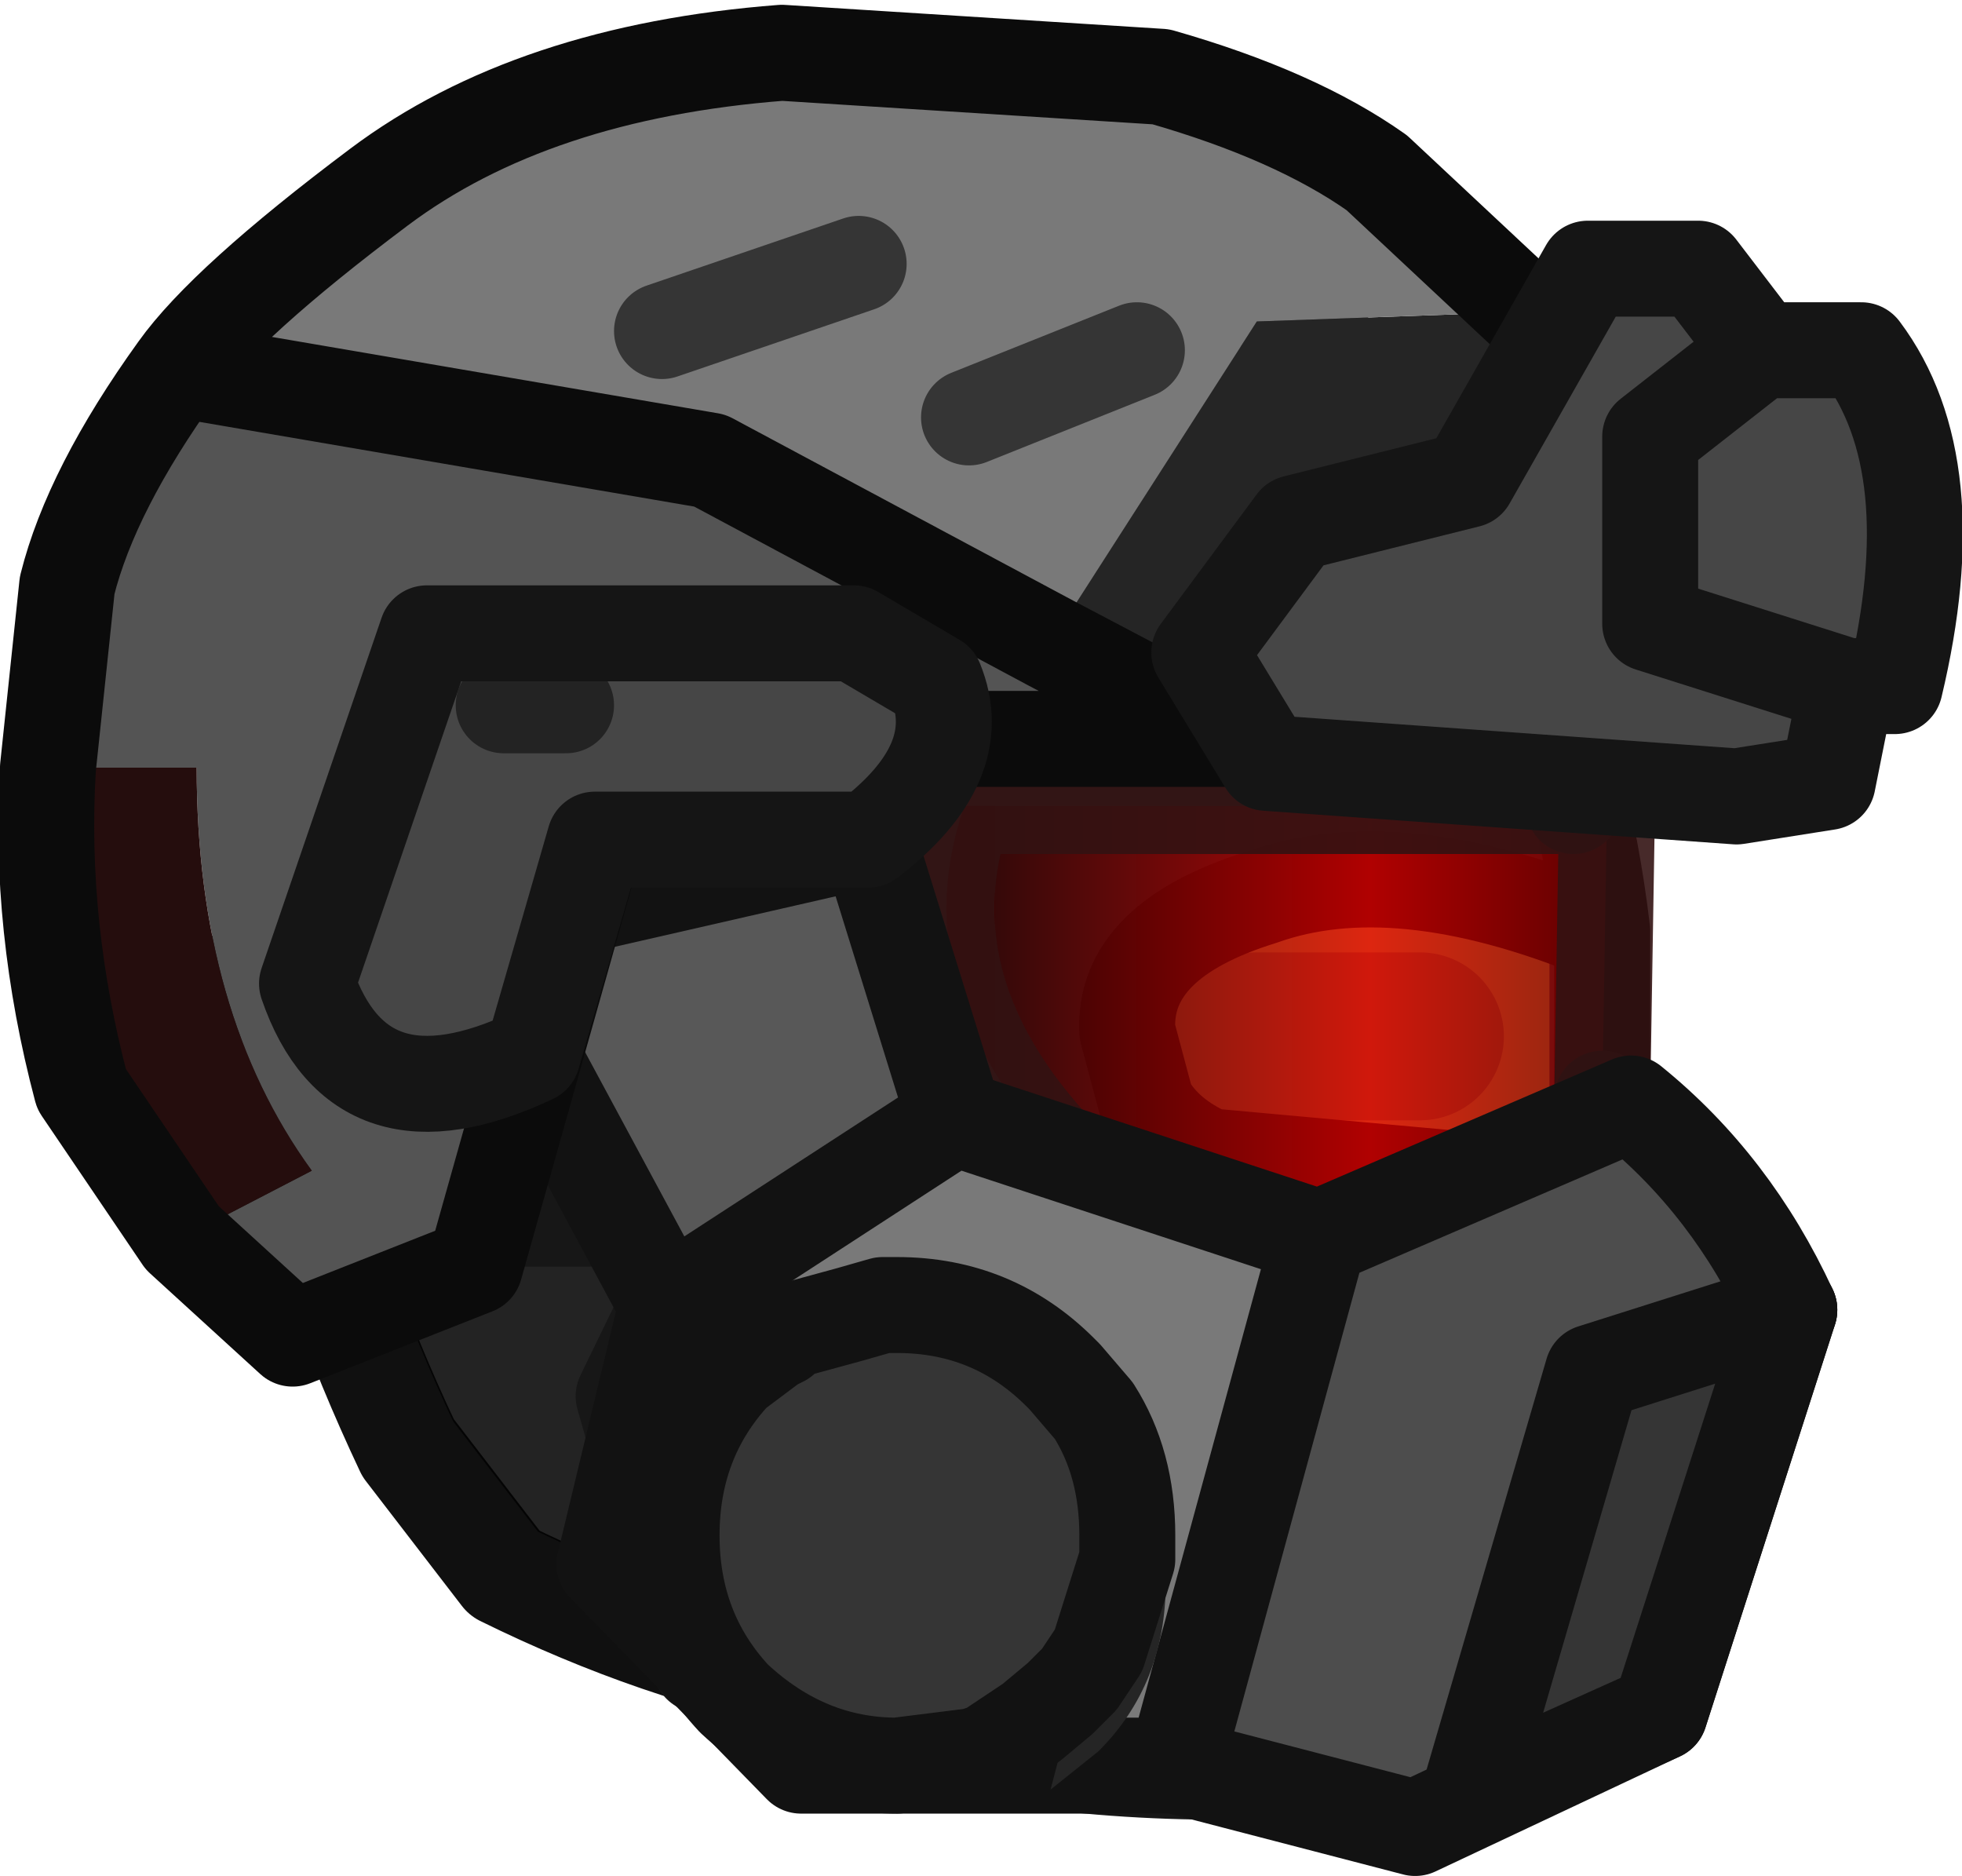 <?xml version="1.0" encoding="UTF-8" standalone="no"?>
<svg xmlns:ffdec="https://www.free-decompiler.com/flash" xmlns:xlink="http://www.w3.org/1999/xlink" ffdec:objectType="shape" height="19.55px" width="20.45px" xmlns="http://www.w3.org/2000/svg">
  <g transform="matrix(1.0, 0.0, 0.0, 1.0, 2.75, 2.05)">
    <path d="M13.85 11.85 L13.7 12.6 Q13.45 14.45 11.9 14.95 L8.85 15.5 Q5.8 15.9 2.55 14.3 L1.55 13.0 0.7 10.9 0.5 10.2 0.15 7.7 0.2 7.25 0.2 6.75 Q0.5 4.0 1.55 2.45 L2.35 1.65 Q3.5 0.75 5.8 0.55 8.95 0.25 10.55 1.2 L11.2 1.65 Q12.3 2.6 13.1 4.4 L13.8 6.85 13.95 9.4 13.95 9.5 13.95 10.25 13.95 10.35 13.9 11.2 13.85 11.85 M12.05 8.75 L10.35 8.75 12.05 8.75 M13.05 13.65 L11.65 13.65 13.05 13.65" fill="#e7bc52" fill-rule="evenodd" stroke="none"/>
    <path d="M11.65 13.65 L13.05 13.65" fill="none" stroke="#a3793c" stroke-linecap="round" stroke-linejoin="round" stroke-width="1.0"/>
    <path d="M10.35 8.75 L12.05 8.75" fill="none" stroke="#a3793c" stroke-linecap="round" stroke-linejoin="round" stroke-width="1.75"/>
    <path d="M1.65 2.35 L1.55 2.45 Q0.5 4.0 0.2 6.75 -0.1 9.5 1.55 13.0 L2.55 14.3 Q5.5 15.75 8.3 15.55 L8.85 15.5 9.4 15.5 8.8 15.55 Q5.75 15.95 2.5 14.35 L1.5 13.05 Q-0.15 9.55 0.15 6.8 0.45 4.05 1.5 2.5 L1.65 2.35 M12.9 14.4 Q12.5 14.8 11.85 15.0 L10.05 15.45 11.9 14.95 12.9 14.4" fill="#696969" fill-rule="evenodd" stroke="none"/>
    <path d="M12.05 10.85 Q9.85 11.05 9.2 9.45 9.4 9.8 9.85 10.0 L12.6 10.25 Q13.5 10.1 13.9 9.5 L13.95 9.4 13.9 10.3 Q12.5 11.05 12.05 10.85" fill="#313131" fill-rule="evenodd" stroke="none"/>
    <path d="M2.55 1.55 Q3.65 0.75 5.8 0.55 8.95 0.25 10.55 1.2 L11.2 1.65 Q12.3 2.6 13.1 4.4 13.75 5.95 13.95 7.65 L13.9 7.65 Q11.8 6.8 10.4 7.3 8.95 7.75 9.0 8.7 L9.2 9.45 Q9.85 11.05 12.05 10.85 12.5 11.05 13.9 10.3 L13.7 12.55 13.65 12.65 Q13.5 13.75 12.9 14.4 L11.9 14.95 10.05 15.45 10.0 15.45 9.4 15.5 8.85 15.5 8.3 15.55 Q5.5 15.75 2.55 14.3 L1.55 13.0 Q-0.1 9.5 0.2 6.75 0.5 4.0 1.55 2.45 L1.65 2.35 1.75 2.25 1.8 2.15 1.95 2.0 2.15 1.85 2.2 1.85 2.5 1.6 2.2 1.85 2.35 1.65 2.5 1.6 2.55 1.55 M12.05 10.85 Q11.4 13.55 10.05 15.45 11.4 13.55 12.05 10.85" fill="#232323" fill-rule="evenodd" stroke="none"/>
    <path d="M2.55 1.55 L2.5 1.6 2.2 1.85 2.15 1.85 1.95 2.0 1.8 2.15 1.75 2.25 M10.0 15.45 L10.05 15.45 11.85 15.0 Q12.5 14.8 12.9 14.4 13.5 13.75 13.65 12.65 L13.7 12.55 M13.9 9.5 L13.9 9.45 13.9 7.65" fill="none" stroke="#3a3a3a" stroke-linecap="round" stroke-linejoin="round" stroke-width="1.0"/>
    <path d="M12.05 10.85 Q9.85 11.05 9.2 9.45 M13.9 10.3 Q12.5 11.05 12.05 10.85" fill="none" stroke="#460000" stroke-linecap="round" stroke-linejoin="round" stroke-width="1.0"/>
    <path d="M10.05 15.45 Q11.4 13.55 12.05 10.85" fill="none" stroke="#460000" stroke-linecap="round" stroke-linejoin="round" stroke-width="0.8"/>
    <path d="M9.2 9.45 L9.0 8.7 Q8.95 7.75 10.4 7.3 11.8 6.8 13.9 7.65 L13.95 7.65 Q13.75 5.95 13.1 4.4 12.3 2.6 11.2 1.65 L10.55 1.2 Q8.95 0.25 5.8 0.55 3.65 0.75 2.55 1.55 M1.75 2.25 L1.65 2.35 1.55 2.45 Q0.5 4.0 0.2 6.75 -0.1 9.5 1.55 13.0 L2.55 14.3 Q5.5 15.75 8.3 15.55 L8.85 15.5 9.4 15.5 10.0 15.45 M9.2 9.45 Q9.4 9.8 9.85 10.0 L12.6 10.25 Q13.5 10.1 13.9 9.5 L13.95 9.4 13.95 7.65 M13.9 10.3 L13.95 9.4 M2.5 1.6 L2.35 1.65 2.2 1.85 M13.7 12.55 L13.9 10.3 M12.9 14.4 L11.9 14.95 10.05 15.45 M12.9 14.4 Q13.55 13.75 13.7 12.6 L13.7 12.55" fill="none" stroke="#040404" stroke-linecap="round" stroke-linejoin="round" stroke-width="1.0"/>
    <path d="M1.65 2.35 L1.5 2.5 Q0.45 4.05 0.15 6.8 -0.15 9.55 1.5 13.05 L2.5 14.35 Q5.75 15.95 8.8 15.55 L9.4 15.5" fill="none" stroke="#101010" stroke-linecap="round" stroke-linejoin="round" stroke-width="1.1"/>
    <path d="M4.65 10.65 L-0.35 10.65 Q-1.05 9.75 -0.6 8.2 L4.65 8.2 4.65 10.65 M5.5 5.6 L1.65 1.45 Q2.25 0.2 3.95 0.0 L7.85 3.8 6.3 4.35 5.5 5.6" fill="#2a2a2a" fill-rule="evenodd" stroke="none"/>
    <path d="M13.9 9.5 L15.9 11.6 13.55 16.05 Q8.4 17.05 4.55 15.3 L3.75 12.5 4.65 10.65 4.65 8.2 4.65 6.85 5.5 5.6 6.3 4.35 7.85 3.8 Q10.9 3.35 13.65 4.35 L13.65 6.35 7.3 6.35 Q6.6 8.4 8.55 10.25 9.9 10.95 11.95 10.8 L12.8 10.8 13.9 9.5" fill="#353535" fill-rule="evenodd" stroke="none"/>
    <path d="M13.65 6.35 L14.0 6.35 13.95 9.4 14.25 9.45 13.9 9.5 12.8 10.8 11.95 10.8 Q9.9 10.95 8.55 10.25 6.6 8.4 7.3 6.35 L13.65 6.35 M13.95 9.4 L13.9 9.5 13.95 9.4" fill="url(#gradient0)" fill-rule="evenodd" stroke="none"/>
    <path d="M13.9 9.5 L15.9 11.6 13.55 16.05 Q8.4 17.05 4.55 15.3 L3.75 12.5 4.65 10.65 -0.35 10.65 Q-1.05 9.75 -0.6 8.2 L4.65 8.2 4.65 6.85 5.5 5.6 1.65 1.45 Q2.25 0.2 3.95 0.0 L7.85 3.8 Q10.9 3.35 13.65 4.35 L13.65 6.35 M13.9 9.5 L13.95 9.4 M7.85 3.8 L6.3 4.35 5.5 5.6 M4.65 8.2 L4.65 10.65" fill="none" stroke="#171717" stroke-linecap="round" stroke-linejoin="round" stroke-width="1.0"/>
    <path d="M13.65 6.35 L14.0 6.35 13.95 9.4 M13.65 6.35 L7.3 6.35 Q6.6 8.4 8.55 10.25 9.9 10.95 11.95 10.8 L12.8 10.8 13.9 9.5" fill="none" stroke="#331212" stroke-linecap="round" stroke-linejoin="round" stroke-opacity="0.898" stroke-width="1.0"/>
    <path d="M11.0 10.85 L14.25 9.45 Q15.3 10.3 15.9 11.6 L14.55 15.8 12.0 17.0 9.5 16.35 11.0 10.85" fill="#4d4d4d" fill-rule="evenodd" stroke="none"/>
    <path d="M11.0 10.85 L9.5 16.35 5.6 16.35 3.55 14.25 4.2 11.55 7.2 9.6 11.0 10.85" fill="#797979" fill-rule="evenodd" stroke="none"/>
    <path d="M4.2 11.55 L2.8 8.95 2.8 7.5 6.3 6.7 7.2 9.6 4.2 11.55" fill="#585858" fill-rule="evenodd" stroke="none"/>
    <path d="M9.5 16.35 L12.0 17.0 14.55 15.8 15.9 11.6 Q15.3 10.3 14.25 9.45 L11.0 10.85 9.5 16.35 5.6 16.35 3.55 14.25 4.2 11.55 2.8 8.95 2.8 7.5 6.3 6.7 7.2 9.6 11.0 10.85 M4.2 11.55 L7.2 9.6" fill="none" stroke="#121212" stroke-linecap="round" stroke-linejoin="round" stroke-width="1.0"/>
    <path d="M8.65 12.65 L8.7 12.7 Q9.4 13.4 9.4 14.45 9.4 15.5 8.7 16.2 L8.2 16.6 8.5 15.45 8.7 15.15 9.0 14.2 9.0 13.95 Q9.0 13.2 8.65 12.65" fill="#252525" fill-rule="evenodd" stroke="none"/>
    <path d="M13.85 12.25 L15.9 11.6 14.55 15.8 12.55 16.7 13.85 12.25 M8.5 15.45 L8.3 15.65 8.0 15.9 7.55 16.2 7.4 16.25 6.6 16.35 Q5.65 16.35 4.9 15.65 4.25 14.95 4.25 13.95 4.25 12.95 4.9 12.25 L5.3 11.95 5.4 11.9 5.45 11.85 5.55 11.8 6.1 11.65 6.45 11.55 6.6 11.55 Q7.6 11.55 8.3 12.25 L8.35 12.3 8.65 12.65 Q9.0 13.2 9.0 13.95 L9.0 14.2 8.7 15.15 8.5 15.45" fill="#353535" fill-rule="evenodd" stroke="none"/>
    <path d="M13.85 12.25 L15.9 11.6 14.55 15.8 12.55 16.7 13.85 12.25 M8.5 15.45 L8.3 15.65 8.0 15.9 7.55 16.2 7.4 16.25 6.6 16.35 Q5.65 16.35 4.9 15.65 4.25 14.95 4.25 13.95 4.25 12.95 4.9 12.25 L5.3 11.95 5.4 11.9 5.45 11.85 5.55 11.8 6.1 11.65 6.45 11.55 6.6 11.55 Q7.6 11.55 8.3 12.25 L8.35 12.3 8.65 12.65 Q9.0 13.2 9.0 13.95 L9.0 14.2 8.7 15.15 8.5 15.45 Z" fill="none" stroke="#121212" stroke-linecap="round" stroke-linejoin="round" stroke-width="1.0"/>
    <path d="M8.2 4.65 L10.35 1.3 13.15 1.2 Q13.75 1.95 14.35 3.05 L14.85 4.35 14.85 5.65 10.1 5.65 8.2 4.65" fill="#252525" fill-rule="evenodd" stroke="none"/>
    <path d="M-0.9 1.8 L4.65 2.75 8.2 4.65 10.1 5.65 3.75 5.65 2.2 11.15 0.3 11.9 -0.85 10.85 0.5 10.15 Q-0.7 8.5 -0.7 5.95 L-2.25 5.95 -2.05 4.05 Q-1.8 3.05 -0.9 1.8" fill="#545454" fill-rule="evenodd" stroke="none"/>
    <path d="M-0.9 1.8 Q-0.4 1.1 1.2 -0.1 2.8 -1.3 5.4 -1.5 L9.35 -1.25 Q10.75 -0.85 11.6 -0.25 L13.15 1.2 10.35 1.3 8.2 4.65 4.65 2.75 -0.9 1.8 M6.2 0.7 L4.15 1.4 6.2 0.7 M9.1 1.6 L7.35 2.3 9.1 1.6" fill="#797979" fill-rule="evenodd" stroke="none"/>
    <path d="M-0.85 10.85 L-1.9 9.3 Q-2.35 7.6 -2.25 5.95 L-0.7 5.95 Q-0.7 8.5 0.5 10.15 L-0.85 10.85" fill="#250d0d" fill-rule="evenodd" stroke="none"/>
    <path d="M4.15 1.4 L6.2 0.7 M7.35 2.3 L9.1 1.6" fill="none" stroke="#353535" stroke-linecap="round" stroke-linejoin="round" stroke-width="1.0"/>
    <path d="M13.15 1.2 L11.6 -0.25 Q10.75 -0.85 9.35 -1.25 L5.4 -1.5 Q2.8 -1.3 1.2 -0.1 -0.4 1.1 -0.9 1.8 L4.65 2.75 8.2 4.65 10.1 5.65 3.75 5.65 2.2 11.15 0.3 11.9 -0.85 10.85 -1.9 9.3 Q-2.35 7.6 -2.25 5.95 L-2.05 4.05 Q-1.8 3.05 -0.9 1.8 M13.15 1.2 Q13.75 1.95 14.35 3.05 L14.85 4.35 14.85 5.65 10.1 5.65" fill="none" stroke="#0b0b0b" stroke-linecap="round" stroke-linejoin="round" stroke-width="1.0"/>
    <path d="M15.6 1.6 L16.65 1.6 Q17.55 2.8 17.0 5.1 L16.5 5.1 14.45 4.45 14.45 2.5 15.6 1.6 14.45 2.5 14.45 4.45 16.5 5.1 16.3 6.1 15.35 6.25 10.45 5.9 9.75 4.75 10.75 3.4 12.55 2.95 13.8 0.75 14.95 0.75 15.6 1.6 M3.15 5.3 L2.5 5.3 3.15 5.3 M1.7 4.55 L6.15 4.55 7.0 5.05 Q7.35 5.9 6.3 6.7 L3.45 6.7 2.8 8.95 Q1.0 9.8 0.45 8.2 L1.7 4.55" fill="#464646" fill-rule="evenodd" stroke="none"/>
    <path d="M2.5 5.3 L3.15 5.3" fill="none" stroke="#232323" stroke-linecap="round" stroke-linejoin="round" stroke-width="1.0"/>
    <path d="M16.5 5.1 L17.0 5.1 Q17.55 2.8 16.65 1.6 L15.6 1.6 14.45 2.5 14.45 4.45 16.5 5.1 16.3 6.1 15.35 6.25 10.45 5.9 9.75 4.75 10.75 3.4 12.55 2.95 13.8 0.75 14.95 0.75 15.6 1.6 M1.7 4.55 L6.15 4.55 7.0 5.05 Q7.35 5.9 6.3 6.7 L3.45 6.7 2.8 8.95 Q1.0 9.8 0.45 8.2 L1.7 4.55 Z" fill="none" stroke="#151515" stroke-linecap="round" stroke-linejoin="round" stroke-width="1.0"/>
  </g>
  <defs>
    <linearGradient gradientTransform="matrix(0.004, 0.0, 0.0, 0.003, 10.9, 8.6)" gradientUnits="userSpaceOnUse" id="gradient0" spreadMethod="pad" x1="-819.2" x2="819.2">
      <stop offset="0.0" stop-color="#3a0303"/>
      <stop offset="0.0" stop-color="#3a0303" stop-opacity="0.8"/>
      <stop offset="0.596" stop-color="#db0000" stop-opacity="0.8"/>
      <stop offset="0.906" stop-color="#850000" stop-opacity="0.8"/>
    </linearGradient>
  </defs>
</svg>
